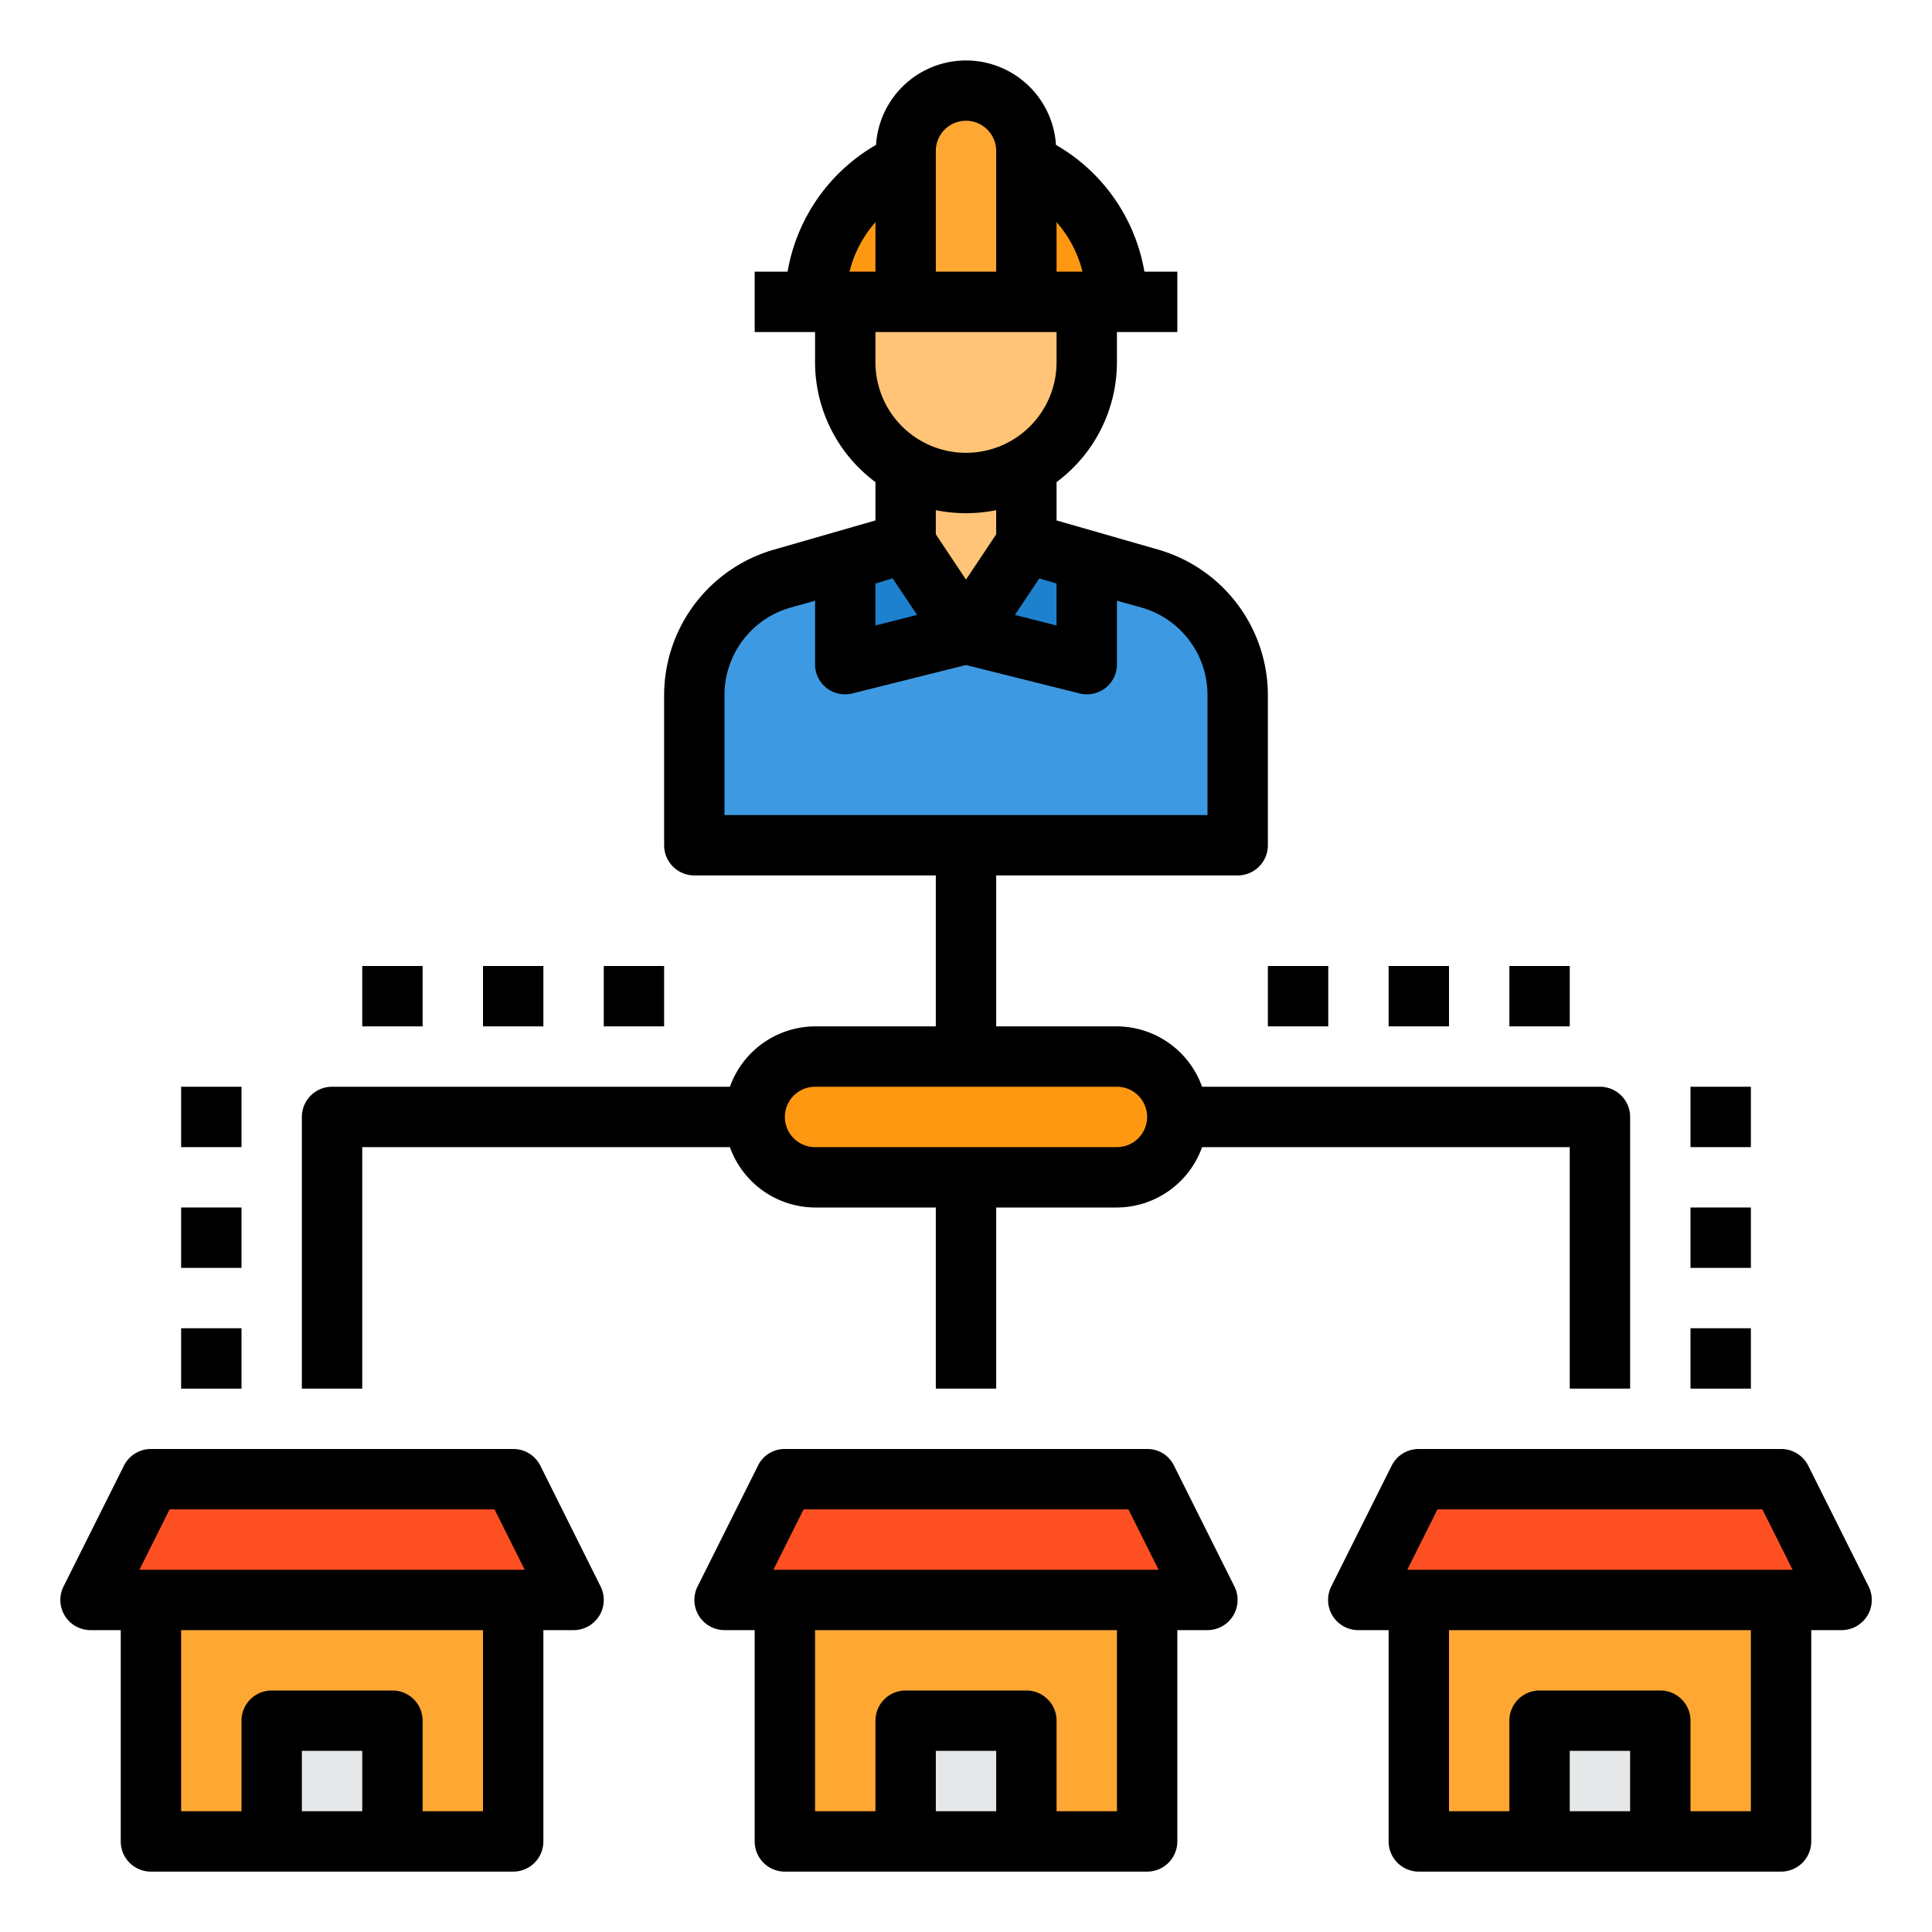 <svg xmlns="http://www.w3.org/2000/svg" viewBox="0 0 64 64"><g id="Construction-Engineer-House-Plan-Teamwork"><polygon points="34 15 34 18 32 21 30 18 30 15 34 15" style="fill:#ffc477"/><polygon points="47 53 47 61 51 61 55 61 59 61 59 53 47 53" style="fill:#ffa733"/><polygon points="26 61 30 61 34 61 38 61 38 53 26 53 26 61" style="fill:#ffa733"/><polygon points="5 61 9 61 13 61 17 61 17 53 5 53 5 61" style="fill:#ffa733"/><polygon points="59 49 61 53 59 53 47 53 45 53 47 49 59 49" style="fill:#ff5023"/><rect x="51" y="57" width="4" height="4" style="fill:#e6e7e8"/><path d="M41,23.02V28H23V23.02a4,4,0,0,1,2.9-3.85l2.1-.6V22l4-1,4,1V18.57l2.1.6A4,4,0,0,1,41,23.02Z" style="fill:#3d9ae2"/><polygon points="38 49 40 53 38 53 26 53 24 53 26 49 38 49" style="fill:#ff5023"/><path d="M37,35a2.006,2.006,0,0,1,2,2,2.015,2.015,0,0,1-2,2H27a2.006,2.006,0,0,1-2-2,2.015,2.015,0,0,1,2-2H37Z" style="fill:#ff9811"/><path d="M37,10H34V5.41A5.029,5.029,0,0,1,37,10Z" style="fill:#ff9811"/><polygon points="36 18.57 36 22 32 21 34 18 35.45 18.41 36 18.57" style="fill:#1e81ce"/><path d="M34,15v1.46a3.974,3.974,0,0,1-4,0V15Z" style="fill:#ffb655"/><rect x="30" y="57" width="4" height="4" style="fill:#e6e7e8"/><path d="M32,3a2.015,2.015,0,0,0-2,2v5h4V5A2.006,2.006,0,0,0,32,3Z" style="fill:#ffa733"/><polygon points="30 18 32 21 28 22 28 18.57 28.55 18.41 30 18" style="fill:#1e81ce"/><path d="M30,5.41V10H27A5.029,5.029,0,0,1,30,5.41Z" style="fill:#ff9811"/><polygon points="17 49 19 53 17 53 5 53 3 53 5 49 17 49" style="fill:#ff5023"/><rect x="9" y="57" width="4" height="4" style="fill:#e6e7e8"/><path d="M36,10v2a4.025,4.025,0,0,1-1.17,2.83,4.225,4.225,0,0,1-.83.63A4,4,0,0,1,28,12V10h8Z" style="fill:#ffc477"/><path d="M17.9,48.553A1,1,0,0,0,17,48H5a1,1,0,0,0-.895.553l-2,4A1,1,0,0,0,3,54H4v7a1,1,0,0,0,1,1H17a1,1,0,0,0,1-1V54h1a1,1,0,0,0,.895-1.447ZM5.618,50H16.382l1,2H4.618ZM12,60H10V58h2Zm4,0H14V57a1,1,0,0,0-1-1H9a1,1,0,0,0-1,1v3H6V54H16Z"/><path d="M40.89,52.55l-2-4A.977.977,0,0,0,38,48H26a.977.977,0,0,0-.89.55l-2,4A1,1,0,0,0,24,54h1v7a1,1,0,0,0,1,1H38a1,1,0,0,0,1-1V54h1a1,1,0,0,0,.89-1.45ZM33,60H31V58h2Zm4,0H35V57a1,1,0,0,0-1-1H30a1,1,0,0,0-1,1v3H27V54H37ZM25.62,52l1-2H37.38l1,2Z"/><path d="M53,36H39.82A3.01,3.01,0,0,0,37,34H33V29h8a1,1,0,0,0,1-1V23.02a5.025,5.025,0,0,0-3.62-4.81L35,17.24V15.97A4.952,4.952,0,0,0,37,12V11h2V9H37.91a6.017,6.017,0,0,0-2.93-4.2,2.986,2.986,0,0,0-5.96,0A6.017,6.017,0,0,0,26.09,9H25v2h2v1a4.952,4.952,0,0,0,2,3.97v1.27l-3.37.97A5.022,5.022,0,0,0,22,23.02V28a1,1,0,0,0,1,1h8v5H27a3.01,3.01,0,0,0-2.82,2H11a1,1,0,0,0-1,1v9h2V38H24.18A3.01,3.01,0,0,0,27,40h4v6h2V40h4a3.01,3.01,0,0,0,2.82-2H52v8h2V37A1,1,0,0,0,53,36ZM35,7.36A3.927,3.927,0,0,1,35.86,9H35ZM31,5a1,1,0,0,1,2,0V9H31Zm4,6v1a3,3,0,0,1-6,0V11Zm0,8.33v1.39l-1.38-.35.81-1.21ZM33,16.9v.8l-1,1.5-1-1.5v-.8a5.05,5.05,0,0,0,2,0ZM28.14,9A3.927,3.927,0,0,1,29,7.36V9ZM29,19.33l.57-.17.81,1.21L29,20.72ZM24,27V23.02a3.009,3.009,0,0,1,2.18-2.89L27,19.9V22a.99.99,0,0,0,1,1,.986.986,0,0,0,.24-.03L32,22.03l3.76.94A.986.986,0,0,0,36,23a.99.99,0,0,0,1-1V19.9l.83.23A3.012,3.012,0,0,1,40,23.02V27ZM37,38H27a1,1,0,0,1,0-2H37a1,1,0,0,1,0,2Z"/><path d="M61.9,52.553l-2-4A1,1,0,0,0,59,48H47a1,1,0,0,0-.9.553l-2,4A1,1,0,0,0,45,54h1v7a1,1,0,0,0,1,1H59a1,1,0,0,0,1-1V54h1a1,1,0,0,0,.9-1.447ZM47.618,50H58.382l1,2H46.618ZM54,60H52V58h2Zm4,0H56V57a1,1,0,0,0-1-1H51a1,1,0,0,0-1,1v3H48V54H58Z"/><rect x="6" y="44" width="2" height="2"/><rect x="6" y="40" width="2" height="2"/><rect x="6" y="36" width="2" height="2"/><rect x="56" y="44" width="2" height="2"/><rect x="56" y="40" width="2" height="2"/><rect x="56" y="36" width="2" height="2"/><rect x="42" y="32" width="2" height="2"/><rect x="46" y="32" width="2" height="2"/><rect x="50" y="32" width="2" height="2"/><rect x="20" y="32" width="2" height="2"/><rect x="16" y="32" width="2" height="2"/><rect x="12" y="32" width="2" height="2"/></g></svg>